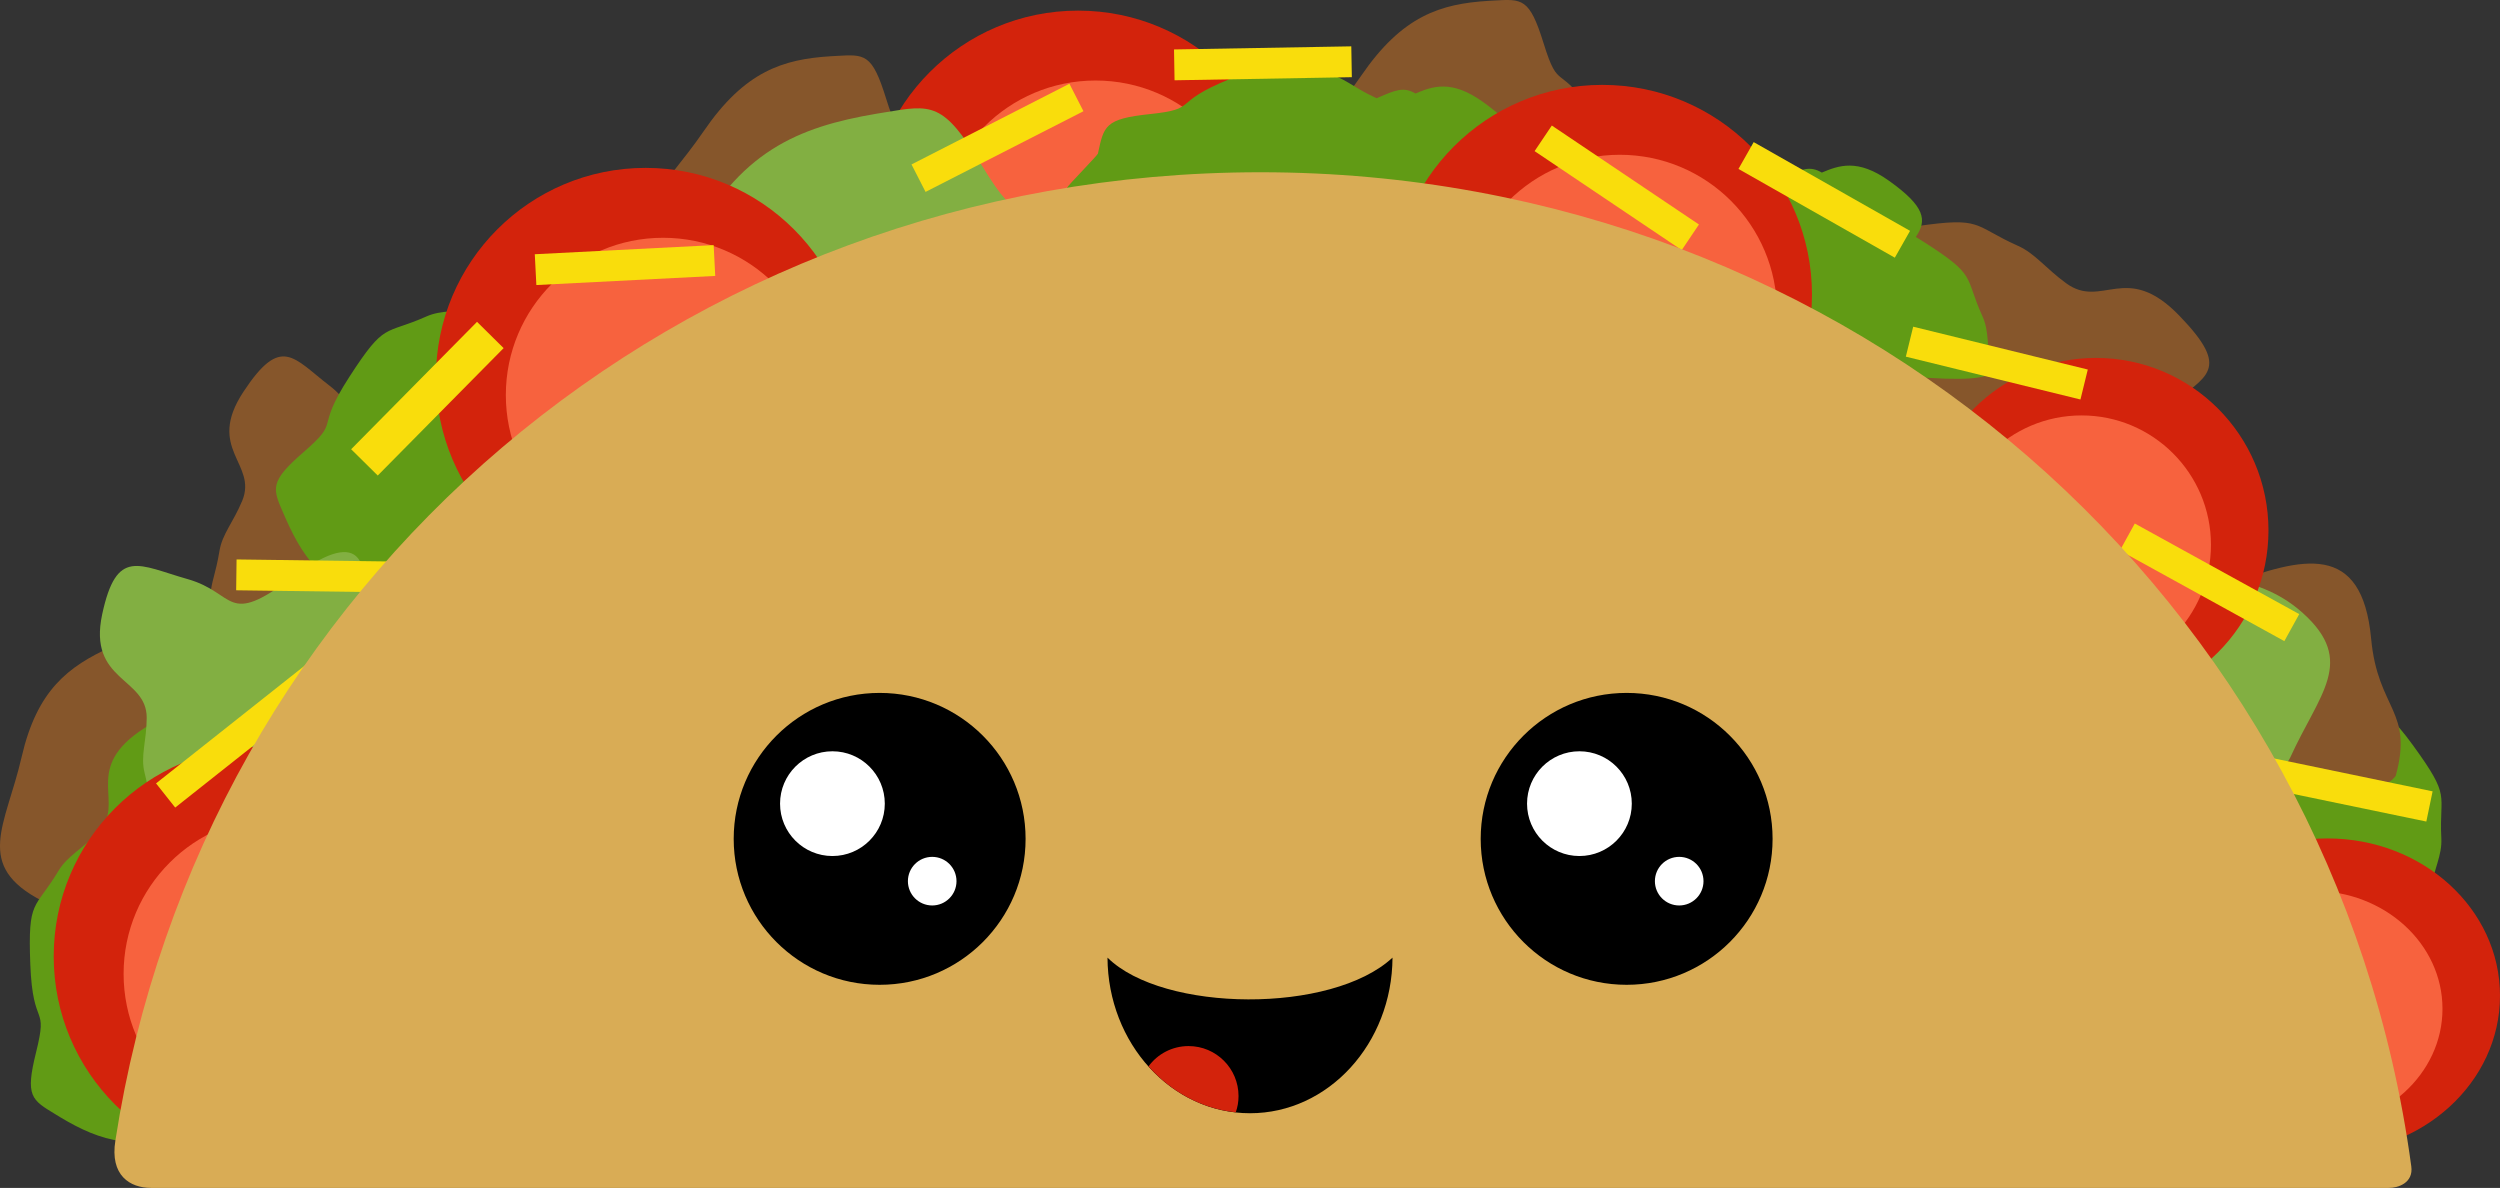 <?xml version="1.0" encoding="UTF-8" standalone="no"?><!-- Generator: Gravit.io --><svg xmlns="http://www.w3.org/2000/svg" xmlns:xlink="http://www.w3.org/1999/xlink" style="isolation:isolate" viewBox="0 314.889 293 139.223"><rect x="0" y="314.889" width="293" height="139.223" fill="#333333" stroke="none"/><g><g><path d=" M 36.891 406.993 C 34.64 402.042 36.315 402.204 29.756 398.029 C 23.197 393.854 24.85 397.22 20.884 392.72 C 17.341 388.699 16.615 389.11 13.572 390.471 C 13.394 390.55 13.216 390.627 13.041 390.707 C 7.961 393.002 4.332 395.801 2.535 403.609 C 0.675 411.687 -3.13 416.324 4.966 420.487 C 13.061 424.65 18.015 419.621 18.084 428.836 C 18.153 438.051 37.711 408.796 36.891 406.993 Z " fill="rgb(134,86,43)"/><path d=" M 25.728 379.428 C 24.844 384.794 23.542 383.728 26.668 390.847 C 29.794 397.966 30.294 394.249 31.084 400.195 C 31.791 405.507 32.622 405.57 35.908 406.133 C 36.101 406.166 36.291 406.201 36.48 406.233 C 41.979 407.153 48.439 379.442 53.51 371.747 C 58.581 364.052 57.925 360.86 49.101 363.783 C 40.278 366.705 42.922 363.39 38.645 360.111 C 34.367 356.833 32.968 354.071 28.531 360.804 C 24.094 367.537 30.209 369.199 28.386 373.585 C 27.343 376.095 26.051 377.474 25.728 379.428 Z " fill="rgb(134,86,43)"/><path d=" M 112.894 346.641 C 112.812 340.887 114.297 341.682 109.916 335.063 C 105.534 328.444 105.703 332.402 103.853 326.445 C 102.2 321.122 101.362 321.253 97.996 321.446 C 97.799 321.457 97.603 321.466 97.409 321.478 C 91.78 321.825 87.29 323.219 82.47 330.267 C 77.483 337.558 72.087 340.705 77.894 347.894 C 83.702 355.084 90.32 351.984 86.658 361.132 C 82.995 370.28 112.923 348.736 112.894 346.641 Z " fill="rgb(134,86,43)"/><path d=" M 189.947 340.15 C 189.866 334.396 191.351 335.191 186.969 328.572 C 182.588 321.954 182.757 325.911 180.907 319.954 C 179.254 314.631 178.416 314.762 175.049 314.955 C 174.852 314.967 174.657 314.976 174.463 314.988 C 168.834 315.334 164.344 316.728 159.523 323.776 C 154.536 331.067 149.14 334.214 154.948 341.404 C 160.755 348.593 187.325 351.778 188.352 346.816 C 188.939 343.976 189.977 342.246 189.947 340.15 Z " fill="rgb(134,86,43)"/><path d=" M 236.53 343.712 C 231.107 341.284 232.438 340.263 224.507 341.418 C 216.576 342.572 220.351 344.138 214.039 343.249 C 208.399 342.456 208.191 343.284 207.043 346.467 C 206.975 346.653 206.907 346.837 206.841 347.02 C 204.943 352.352 220.236 377.708 229.265 375.489 C 238.295 373.271 232.621 366.814 239.745 374.164 C 246.869 381.513 250.296 381.755 248.774 371.945 C 247.251 362.136 250.242 365.771 254.381 362.353 C 258.521 358.934 261.629 358.297 255.396 351.866 C 249.163 345.435 246.388 351.183 242.144 348.08 C 239.716 346.304 238.505 344.597 236.53 343.712 Z " fill="rgb(134,86,43)"/><path d=" M 286.125 413.156 C 285.846 407.725 287.346 408.489 282.774 402.2 C 278.202 395.911 278.506 399.648 276.467 394.008 C 274.644 388.968 273.818 389.084 270.488 389.234 C 270.293 389.243 270.1 389.25 269.908 389.259 C 264.34 389.532 259.937 390.805 255.402 397.411 C 250.71 404.245 272.745 432.49 277.623 434.782 C 282.5 437.074 284.456 439.474 287.356 431.95 C 290.256 424.426 283.927 424.105 284.774 419.432 C 285.258 416.757 286.227 415.134 286.125 413.156 Z " fill="rgb(97,155,21)"/><g><circle vector-effect="non-scaling-stroke" cx="126.352" cy="340.709" r="24.575" fill="rgb(211,35,12)"/><circle vector-effect="non-scaling-stroke" cx="128.4" cy="342.757" r="18.431" fill="rgb(247,98,62)"/></g><path d=" M 267.145 408.897 C 263.662 399.077 276.841 410.913 280.777 405.825 C 282.888 398.146 278.676 398.107 277.897 389.746 C 276.831 378.322 269.863 380.17 261.141 383.39 C 252.418 386.609 250.446 379.634 245.638 387.467 C 243.768 390.515 271.567 421.364 267.145 408.897 Z " fill="rgb(134,86,43)"/><path d=" M 49.969 351.981 C 45.001 354.195 45.175 352.521 40.951 359.049 C 36.727 365.577 40.105 363.949 35.575 367.881 C 31.529 371.393 31.933 372.122 33.271 375.176 C 33.35 375.355 33.425 375.533 33.503 375.708 C 35.76 380.806 38.532 384.456 46.327 386.312 C 54.39 388.232 58.998 392.071 63.222 384.008 C 67.446 375.944 62.454 370.952 71.67 370.952 C 80.885 370.952 83.189 368.649 75.893 362.889 C 68.598 357.129 72.821 357.513 73.205 352.137 C 73.589 346.762 75.125 344.074 67.062 344.074 C 58.998 344.074 60.976 350.094 56.31 350.985 C 53.64 351.495 51.777 351.175 49.969 351.981 Z " fill="rgb(97,155,21)"/><path d=" M 6.867 416.93 C 4.075 421.597 3.255 420.128 3.551 427.897 C 3.847 435.666 5.675 432.393 4.229 438.214 C 2.937 443.414 3.687 443.778 6.537 445.508 C 6.704 445.609 6.868 445.711 7.033 445.81 C 11.81 448.684 16.176 450.077 23.621 447.115 C 31.323 444.051 43.631 411.473 34.351 410.953 C 25.07 410.434 28.747 408.32 25.971 403.701 C 23.195 399.081 22.907 395.999 16.309 400.634 C 9.71 405.269 14.789 409.059 11.484 412.47 C 9.592 414.422 7.884 415.231 6.867 416.93 Z " fill="rgb(97,155,21)"/><path d=" M 125.072 336.869 C 125.112 336.681 128.635 333.083 128.676 332.893 C 129.376 329.643 129.475 328.819 134.75 328.262 C 140.655 327.639 137.008 327.041 144.174 324.129 C 151.339 321.216 150.229 322.481 155.489 323.507 C 157.404 323.881 158.71 325.203 161.142 326.308 C 161.213 326.34 161.283 326.37 161.353 326.396 C 161.414 326.37 161.475 326.344 161.537 326.318 C 163.493 325.476 164.495 325.01 165.892 325.85 C 167.889 325.011 170.088 324.192 173.755 326.801 C 178.029 329.843 178.249 331.447 176.908 333.393 C 177.146 333.536 177.398 333.693 177.664 333.862 C 184.192 338.011 182.518 337.84 184.732 342.72 C 185.538 344.497 185.218 346.327 185.728 348.95 C 186.619 353.533 123.923 342.307 125.072 336.869 Z " fill="rgb(97,155,21)"/><path d=" M 172.696 346.135 C 172.735 345.948 176.259 342.35 176.3 342.16 C 177 338.91 177.098 338.085 182.374 337.528 C 188.279 336.905 184.632 336.308 191.797 333.395 C 198.963 330.483 197.853 331.748 203.113 332.774 C 205.028 333.147 206.333 334.469 208.766 335.574 C 208.837 335.607 208.907 335.637 208.976 335.663 C 209.037 335.637 209.099 335.611 209.16 335.584 C 211.116 334.742 212.119 334.276 213.516 335.117 C 215.513 334.278 217.712 333.458 221.378 336.067 C 225.652 339.109 225.873 340.713 224.532 342.659 C 224.769 342.803 225.022 342.959 225.288 343.128 C 231.815 347.277 230.141 347.107 232.355 351.987 C 233.161 353.763 232.841 355.594 233.351 358.216 C 234.242 362.799 171.547 351.574 172.696 346.135 Z " fill="rgb(97,155,21)"/><path d=" M 127.892 345.537 C 118.461 336.776 120.043 342.476 115.02 334.197 C 110.532 326.8 109.188 327.148 103.678 328.061 C 103.356 328.115 103.036 328.165 102.718 328.218 C 93.514 329.78 86.539 332.645 80.878 343.759 C 75.021 355.257 67.124 360.83 79.104 370.148 C 91.083 379.467 137.323 354.297 127.892 345.537 Z " fill="rgb(130,175,66)"/><path d=" M 268.403 403.698 C 271.806 396.182 276.196 392.411 269.894 386.739 C 263.593 381.066 258.096 384.992 260.029 375.981 C 261.963 366.971 260.393 364.278 253.728 370.309 C 247.063 376.34 248.291 372.284 243.58 370.88 C 238.869 369.476 236.795 367.461 235.103 375.345 C 233.411 383.229 265.113 410.965 268.403 403.698 Z " fill="rgb(130,175,66)"/><path d=" M 16.941 405.442 C 18.293 410.813 16.519 410.255 22.694 415.9 C 28.868 421.545 40.081 397.639 42.015 388.628 C 43.949 379.618 41.94 376.831 34.179 382.627 C 26.418 388.423 27.72 384.382 21.985 382.759 C 16.251 381.136 13.666 379.01 11.974 386.894 C 10.282 394.778 17.209 394.242 17.194 399.011 C 17.185 401.739 16.448 403.487 16.941 405.442 Z " fill="rgb(130,175,66)"/><g><path d=" M 272.777 413.153 C 283.938 413.153 293 421.412 293 431.584 C 293 441.757 283.938 450.015 272.777 450.015 C 261.616 450.015 252.554 441.757 252.554 431.584 C 252.554 421.412 261.616 413.153 272.777 413.153 Z " fill="rgb(211,35,12)"/><path d=" M 271.092 419.297 C 279.463 419.297 286.259 425.491 286.259 433.12 C 286.259 440.749 279.463 446.943 271.092 446.943 C 262.721 446.943 255.924 440.749 255.924 433.12 C 255.924 425.491 262.721 419.297 271.092 419.297 Z " fill="rgb(247,98,62)"/></g><g><path d=" M 245.642 356.836 C 256.804 356.836 265.865 365.897 265.865 377.059 C 265.865 388.22 256.804 397.282 245.642 397.282 C 234.481 397.282 225.419 388.22 225.419 377.059 C 225.419 365.897 234.481 356.836 245.642 356.836 Z " fill="rgb(211,35,12)"/><path d=" M 243.957 363.577 C 252.328 363.577 259.124 370.373 259.124 378.744 C 259.124 387.115 252.328 393.911 243.957 393.911 C 235.586 393.911 228.79 387.115 228.79 378.744 C 228.79 370.373 235.586 363.577 243.957 363.577 Z " fill="rgb(247,98,62)"/></g><g><circle vector-effect="non-scaling-stroke" cx="187.789" cy="349.412" r="24.575" fill="rgb(211,35,12)"/><circle vector-effect="non-scaling-stroke" cx="189.837" cy="351.46" r="18.431" fill="rgb(247,98,62)"/></g><g><circle vector-effect="non-scaling-stroke" cx="75.667" cy="359.14" r="24.575" fill="rgb(211,35,12)"/><circle vector-effect="non-scaling-stroke" cx="77.715" cy="361.188" r="18.431" fill="rgb(247,98,62)"/></g><g><circle vector-effect="non-scaling-stroke" cx="30.869" cy="426.976" r="24.575" fill="rgb(211,35,12)"/><circle vector-effect="non-scaling-stroke" cx="32.917" cy="429.024" r="18.431" fill="rgb(247,98,62)"/></g><g><path d=" M 41.154 367.54 L 55.907 352.607 L 59.025 355.689 L 44.272 370.621 L 41.154 367.54 Z " fill="rgb(249,221,12)"/><path d=" M 62.677 344.685 L 83.641 343.617 L 83.825 347.228 L 62.861 348.296 L 62.677 344.685 Z " fill="rgb(249,221,12)"/><path d=" M 27.726 380.455 L 48.715 380.735 L 48.667 384.35 L 27.678 384.07 L 27.726 380.455 Z " fill="rgb(249,221,12)"/><path d=" M 18.288 406.702 L 39.481 389.912 L 41.726 392.747 L 20.533 409.536 L 18.288 406.702 Z " fill="rgb(249,221,12)"/><path d=" M 106.83 334.162 L 125.334 324.704 L 126.98 327.924 L 108.476 337.381 L 106.83 334.162 Z " fill="rgb(249,221,12)"/><path d=" M 137.595 320.684 L 158.372 320.32 L 158.435 323.935 L 137.658 324.299 L 137.595 320.684 Z " fill="rgb(249,221,12)"/><path d=" M 181.873 329.601 L 199.115 341.2 L 197.097 344.2 L 179.855 332.601 L 181.873 329.601 Z " fill="rgb(249,221,12)"/><path d=" M 205.532 331.544 L 223.858 341.945 L 222.073 345.09 L 203.747 334.688 L 205.532 331.544 Z " fill="rgb(249,221,12)"/><path d=" M 224.225 353.178 L 244.69 358.198 L 243.829 361.71 L 223.364 356.69 L 224.225 353.178 Z " fill="rgb(249,221,12)"/><path d=" M 250.197 376.244 L 269.47 386.864 L 267.725 390.031 L 248.452 379.411 L 250.197 376.244 Z " fill="rgb(249,221,12)"/><path d=" M 263.556 403.163 L 285.101 407.635 L 284.366 411.175 L 262.821 406.704 L 263.556 403.163 Z " fill="rgb(249,221,12)"/></g></g><path d=" M 279.961 454.111 L 17.702 454.111 C 15.254 454.111 12.854 452.671 13.526 448.543 C 23.609 383.232 79.611 335.077 147.727 335.077 C 216.715 335.077 273.597 385.031 282.601 451.567 C 282.888 453.559 280.987 454.129 279.961 454.111 Z " fill="rgb(217,172,85)"/><g><g><circle vector-effect="non-scaling-stroke" cx="103.094" cy="413.203" r="17.105" fill="rgb(0,0,0)"/><circle vector-effect="non-scaling-stroke" cx="97.56" cy="409.077" r="6.138" fill="rgb(255,255,255)"/><circle vector-effect="non-scaling-stroke" cx="109.254" cy="418.162" r="2.848" fill="rgb(255,255,255)"/></g><g><circle vector-effect="non-scaling-stroke" cx="190.642" cy="413.203" r="17.105" fill="rgb(0,0,0)"/><circle vector-effect="non-scaling-stroke" cx="185.108" cy="409.077" r="6.138" fill="rgb(255,255,255)"/><circle vector-effect="non-scaling-stroke" cx="196.802" cy="418.162" r="2.848" fill="rgb(255,255,255)"/></g></g><path d=" M 163.202 427.122 C 163.152 437.198 155.687 445.361 146.5 445.361 C 137.313 445.361 129.848 437.198 129.798 427.122 C 136.324 433.559 156.1 433.738 163.202 427.122 Z " fill="rgb(0,0,0)"/><path d=" M 144.831 445.255 C 140.837 444.834 137.259 442.852 134.603 439.87 C 135.661 438.423 137.372 437.489 139.3 437.489 C 142.532 437.489 145.156 440.113 145.156 443.345 C 145.156 444.015 145.043 444.658 144.831 445.255 Z " fill="rgb(211,35,12)"/></g></svg>